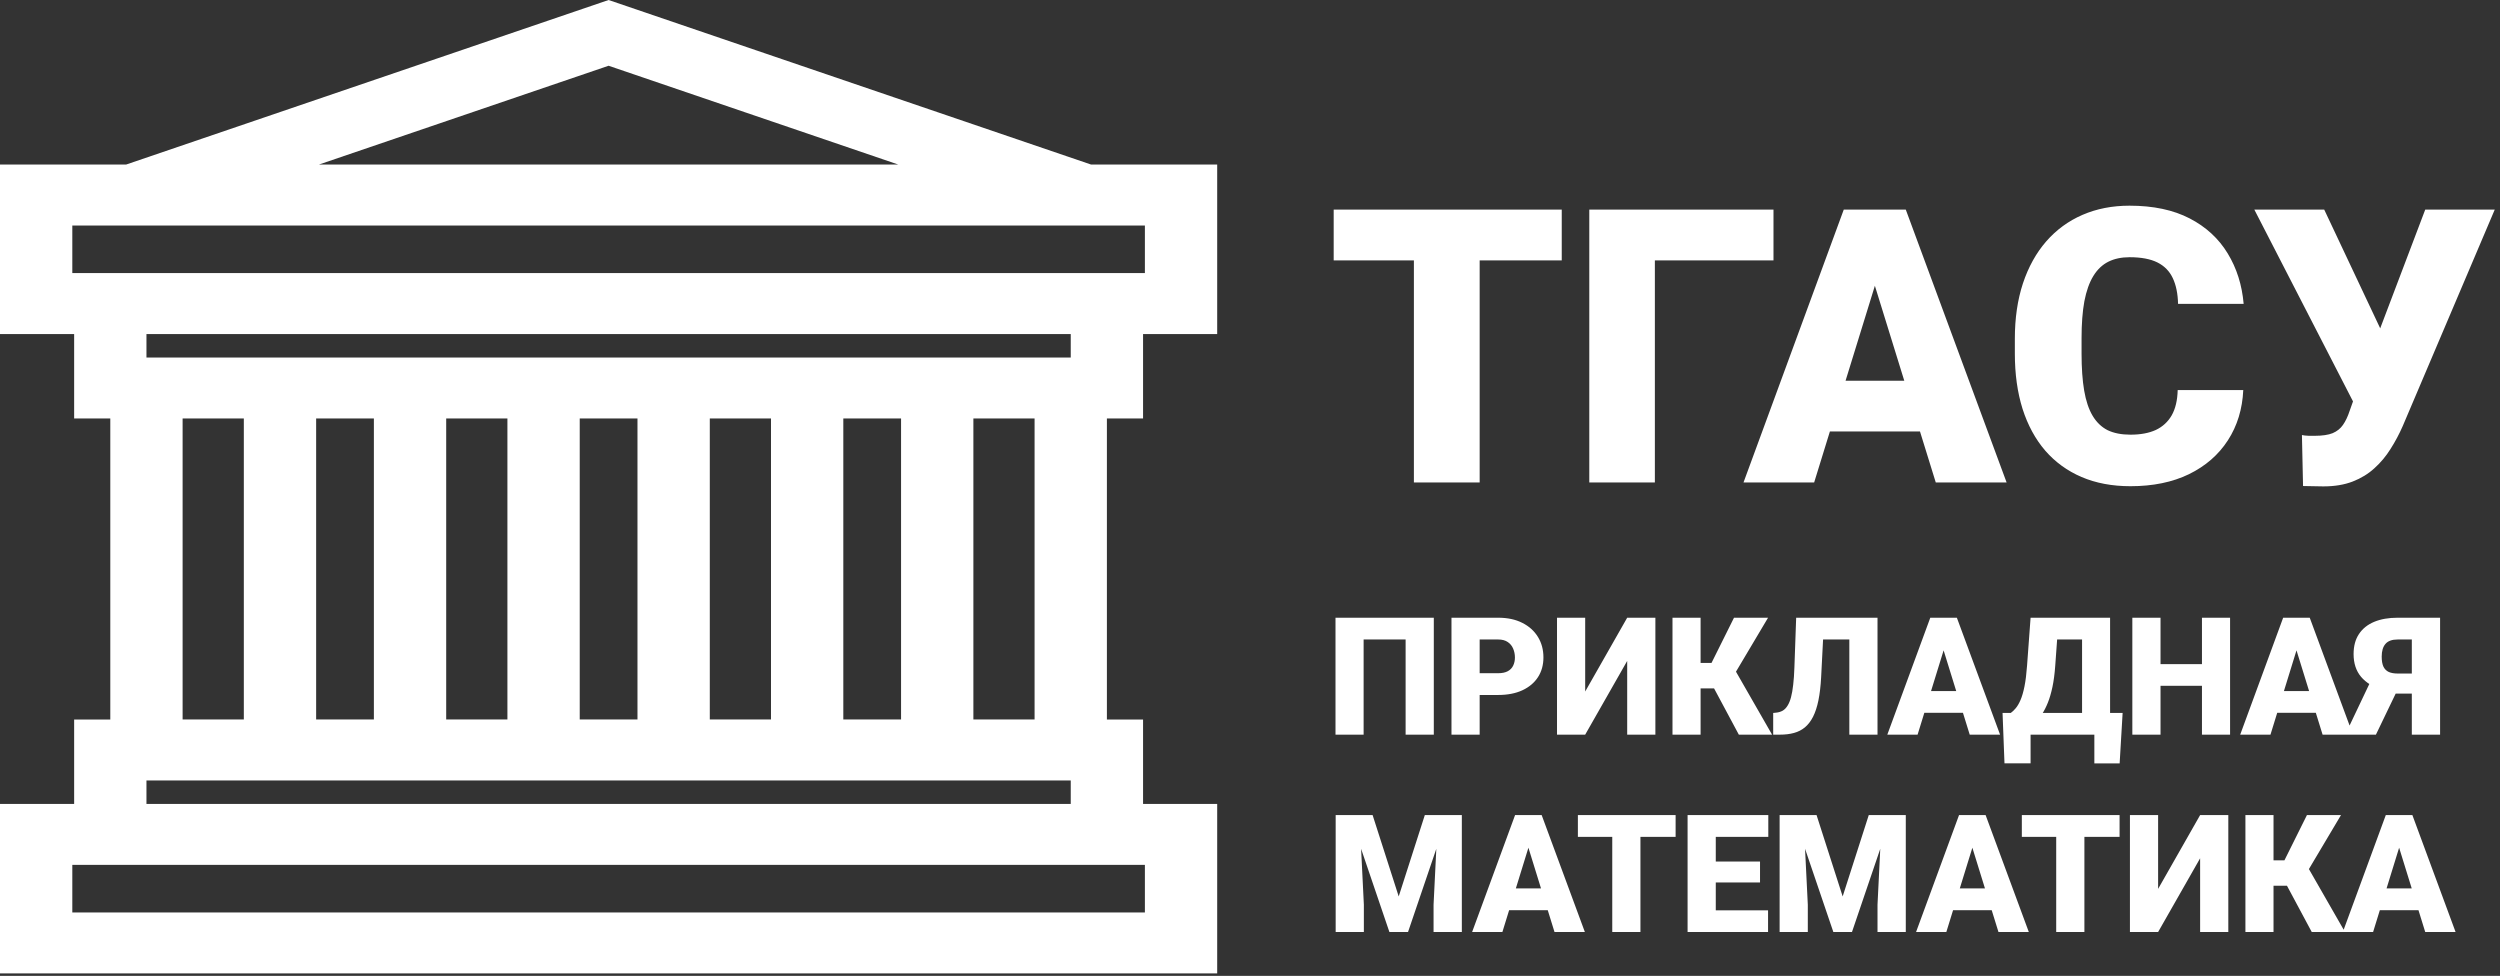 <svg width="228" height="89" viewBox="0 0 228 89" fill="none" xmlns="http://www.w3.org/2000/svg">
<rect x="0" y="0" width="228" height="89" fill="#333333" stroke="none"/>
<path d="M134.945 19.117V44H128.947V19.117H134.945ZM142.431 19.117V23.748H121.632V19.117H142.431ZM161.742 19.117V23.748H150.924V44H144.943V19.117H161.742ZM171.518 24.347L165.451 44H159.008L168.151 19.117H172.235L171.518 24.347ZM176.542 44L170.458 24.347L169.672 19.117H173.808L183.002 44H176.542ZM176.303 34.72V39.352H163.537V34.72H176.303ZM198.605 35.575H204.586C204.507 37.306 204.04 38.833 203.185 40.155C202.331 41.476 201.146 42.508 199.63 43.248C198.126 43.977 196.349 44.342 194.298 44.342C192.635 44.342 191.148 44.063 189.838 43.504C188.539 42.946 187.434 42.143 186.522 41.095C185.622 40.047 184.933 38.776 184.455 37.284C183.987 35.791 183.754 34.111 183.754 32.242V30.892C183.754 29.024 183.999 27.343 184.489 25.851C184.99 24.347 185.696 23.071 186.608 22.023C187.531 20.963 188.636 20.154 189.923 19.596C191.211 19.037 192.641 18.758 194.213 18.758C196.378 18.758 198.206 19.146 199.699 19.92C201.191 20.695 202.348 21.76 203.168 23.116C203.988 24.461 204.472 25.993 204.621 27.713H198.639C198.616 26.779 198.457 25.999 198.161 25.372C197.864 24.734 197.397 24.256 196.759 23.936C196.121 23.617 195.272 23.458 194.213 23.458C193.472 23.458 192.829 23.595 192.282 23.868C191.735 24.142 191.279 24.575 190.915 25.167C190.55 25.759 190.277 26.529 190.094 27.474C189.923 28.408 189.838 29.536 189.838 30.858V32.242C189.838 33.564 189.918 34.692 190.077 35.626C190.237 36.56 190.493 37.324 190.846 37.916C191.199 38.508 191.655 38.947 192.213 39.232C192.783 39.505 193.478 39.642 194.298 39.642C195.21 39.642 195.979 39.5 196.605 39.215C197.232 38.919 197.716 38.474 198.058 37.882C198.4 37.278 198.582 36.509 198.605 35.575ZM215.302 34.618L221.181 19.117H227.521L219.13 38.856C218.811 39.585 218.441 40.28 218.019 40.941C217.609 41.602 217.119 42.188 216.549 42.701C215.991 43.214 215.33 43.618 214.567 43.915C213.804 44.211 212.909 44.359 211.884 44.359C211.633 44.359 211.326 44.353 210.961 44.342C210.608 44.342 210.3 44.336 210.038 44.325L209.936 39.676C210.084 39.71 210.289 39.733 210.551 39.745C210.813 39.745 211.001 39.745 211.115 39.745C211.798 39.745 212.34 39.665 212.738 39.505C213.137 39.334 213.45 39.084 213.678 38.753C213.917 38.412 214.123 37.979 214.293 37.455L215.302 34.618ZM211.969 19.117L217.062 29.918L219.01 36.822H214.704L205.595 19.117H211.969Z" fill="white"/>
<path d="M130.763 56.336V67H128.192V58.321H124.362V67H121.798V56.336H130.763ZM136.63 63.382H133.979V61.397H136.63C136.991 61.397 137.284 61.336 137.509 61.214C137.733 61.092 137.897 60.923 138 60.709C138.107 60.489 138.161 60.242 138.161 59.969C138.161 59.676 138.107 59.405 138 59.156C137.897 58.907 137.733 58.706 137.509 58.555C137.284 58.399 136.991 58.321 136.63 58.321H134.945V67H132.375V56.336H136.63C137.484 56.336 138.219 56.492 138.834 56.805C139.455 57.117 139.931 57.547 140.263 58.094C140.595 58.636 140.761 59.256 140.761 59.954C140.761 60.643 140.595 61.243 140.263 61.756C139.931 62.269 139.455 62.669 138.834 62.957C138.219 63.24 137.484 63.382 136.63 63.382ZM144.569 63.067L148.4 56.336H150.971V67H148.4V60.276L144.569 67H141.999V56.336H144.569V63.067ZM155.094 56.336V67H152.531V56.336H155.094ZM161.247 56.336L157.416 62.781H154.647L154.34 60.459H156.09L158.141 56.336H161.247ZM158.581 67L156.083 62.334L157.951 60.613L161.613 67H158.581ZM169.494 56.336V58.321H163.986V56.336H169.494ZM171.229 56.336V67H168.659V56.336H171.229ZM163.81 56.336H166.366L166.088 61.756C166.044 62.576 165.961 63.284 165.839 63.88C165.717 64.471 165.553 64.969 165.348 65.374C165.143 65.774 164.896 66.094 164.608 66.334C164.32 66.573 163.986 66.744 163.605 66.846C163.229 66.949 162.807 67 162.338 67H161.715V65.022L161.994 64.993C162.218 64.969 162.416 64.908 162.587 64.81C162.758 64.707 162.904 64.556 163.026 64.356C163.153 64.156 163.258 63.899 163.341 63.587C163.424 63.274 163.49 62.896 163.539 62.452C163.593 62.002 163.629 61.477 163.649 60.877L163.81 56.336ZM177.484 58.577L174.884 67H172.123L176.042 56.336H177.792L177.484 58.577ZM179.638 67L177.03 58.577L176.693 56.336H178.466L182.406 67H179.638ZM179.535 63.023V65.008H174.064V63.023H179.535ZM191.833 65.022V67H184.34V65.022H191.833ZM185.189 65.022V69.615H182.809L182.633 65.022H185.189ZM193.583 65.022L193.312 69.622H191.005V65.022H193.583ZM190.712 56.336V58.321H185.358V56.336H190.712ZM192.44 56.336V67H189.884V56.336H192.44ZM185.189 56.336H187.753L187.438 60.709C187.384 61.456 187.299 62.105 187.182 62.657C187.064 63.209 186.925 63.685 186.764 64.085C186.603 64.485 186.427 64.83 186.237 65.118C186.046 65.406 185.846 65.657 185.636 65.872C185.431 66.087 185.226 66.282 185.021 66.458C184.816 66.634 184.618 66.814 184.428 67H182.868V65.022H183.38C183.532 64.915 183.683 64.771 183.834 64.59C183.991 64.405 184.137 64.153 184.274 63.836C184.411 63.519 184.53 63.106 184.633 62.598C184.735 62.09 184.813 61.46 184.867 60.709L185.189 56.336ZM201.654 60.569V62.547H196.183V60.569H201.654ZM197.04 56.336V67H194.469V56.336H197.04ZM203.383 56.336V67H200.819V56.336H203.383ZM209.667 58.577L207.067 67H204.306L208.224 56.336H209.975L209.667 58.577ZM211.82 67L209.213 58.577L208.876 56.336H210.648L214.589 67H211.82ZM211.718 63.023V65.008H206.247V63.023H211.718ZM220.924 63.257H218.075L217.313 62.942C216.444 62.669 215.783 62.264 215.329 61.727C214.875 61.185 214.647 60.494 214.647 59.654C214.647 58.921 214.811 58.311 215.138 57.823C215.465 57.33 215.929 56.959 216.53 56.709C217.13 56.46 217.843 56.336 218.668 56.336H222.536V67H219.958V58.321H218.668C218.156 58.321 217.785 58.455 217.555 58.724C217.326 58.987 217.211 59.373 217.211 59.881C217.211 60.272 217.265 60.579 217.372 60.804C217.484 61.028 217.648 61.19 217.863 61.287C218.078 61.38 218.346 61.426 218.668 61.426H220.91L220.924 63.257ZM218.947 62.298L216.684 67H213.886L216.12 62.298H218.947ZM123.087 74.336H125.182L127.562 81.755L129.943 74.336H132.038L128.412 85H126.713L123.087 74.336ZM121.813 74.336H123.981L124.384 82.51V85H121.813V74.336ZM131.144 74.336H133.319V85H130.741V82.51L131.144 74.336ZM139.618 76.577L137.018 85H134.257L138.175 74.336H139.926L139.618 76.577ZM141.771 85L139.164 76.577L138.827 74.336H140.6L144.54 85H141.771ZM141.669 81.023V83.008H136.198V81.023H141.669ZM149.608 74.336V85H147.038V74.336H149.608ZM152.816 74.336V76.321H143.903V74.336H152.816ZM161.247 83.022V85H155.563V83.022H161.247ZM156.479 74.336V85H153.908V74.336H156.479ZM160.514 78.569V80.481H155.563V78.569H160.514ZM161.269 74.336V76.321H155.563V74.336H161.269ZM163.576 74.336H165.67L168.051 81.755L170.431 74.336H172.526L168.9 85H167.201L163.576 74.336ZM162.301 74.336H164.469L164.872 82.51V85H162.301V74.336ZM171.632 74.336H173.808V85H171.229V82.51L171.632 74.336ZM180.106 76.577L177.506 85H174.745L178.664 74.336H180.414L180.106 76.577ZM182.26 85L179.652 76.577L179.315 74.336H181.088L185.028 85H182.26ZM182.157 81.023V83.008H176.686V81.023H182.157ZM190.097 74.336V85H187.526V74.336H190.097ZM193.305 74.336V76.321H184.391V74.336H193.305ZM196.82 81.067L200.651 74.336H203.222V85H200.651V78.276L196.82 85H194.25V74.336H196.82V81.067ZM207.345 74.336V85H204.782V74.336H207.345ZM213.498 74.336L209.667 80.781H206.898L206.591 78.46H208.341L210.392 74.336H213.498ZM210.832 85L208.334 80.335L210.202 78.613L213.864 85H210.832ZM219.027 76.577L216.427 85H213.666L217.584 74.336H219.335L219.027 76.577ZM221.181 85L218.573 76.577L218.236 74.336H220.009L223.949 85H221.181ZM221.078 81.023V83.008H215.607V81.023H221.078Z" fill="white"/>
<path d="M104.247 38.164V30.464H111.008V15.008H99.511L55.504 0L11.497 15.008H0V30.464H6.762V38.164H10.059V65.619H6.762V73.319H0V88.775H111.008V73.319H104.247V65.619H100.949V38.164H104.247ZM55.504 5.996L81.928 15.008H29.081L55.504 5.996ZM104.247 78.877H104.414V83.217H6.595V78.877H6.762H104.247ZM82.177 32.606H76.91H58.138H52.871H34.098H28.832H13.357V30.464H97.652V32.606H82.177ZM94.354 38.164V65.618H88.772V38.164H94.354ZM82.177 38.164V65.618H76.91V38.164H82.177ZM70.315 38.164V65.618H64.733V38.164H70.315ZM52.871 38.164H58.138V65.618H52.871V38.164ZM46.276 38.164V65.618H40.693V38.164H46.276ZM34.098 38.164V65.618H28.832V38.164H34.098ZM22.237 38.164V65.618H16.654V38.164H22.237ZM28.832 71.177H34.098H52.871H58.138H76.91H82.177H97.652V73.319H13.357V71.177H28.832ZM6.762 24.906H6.595V20.566H104.414V24.906H104.247H6.762Z" fill="white"/>
</svg>
